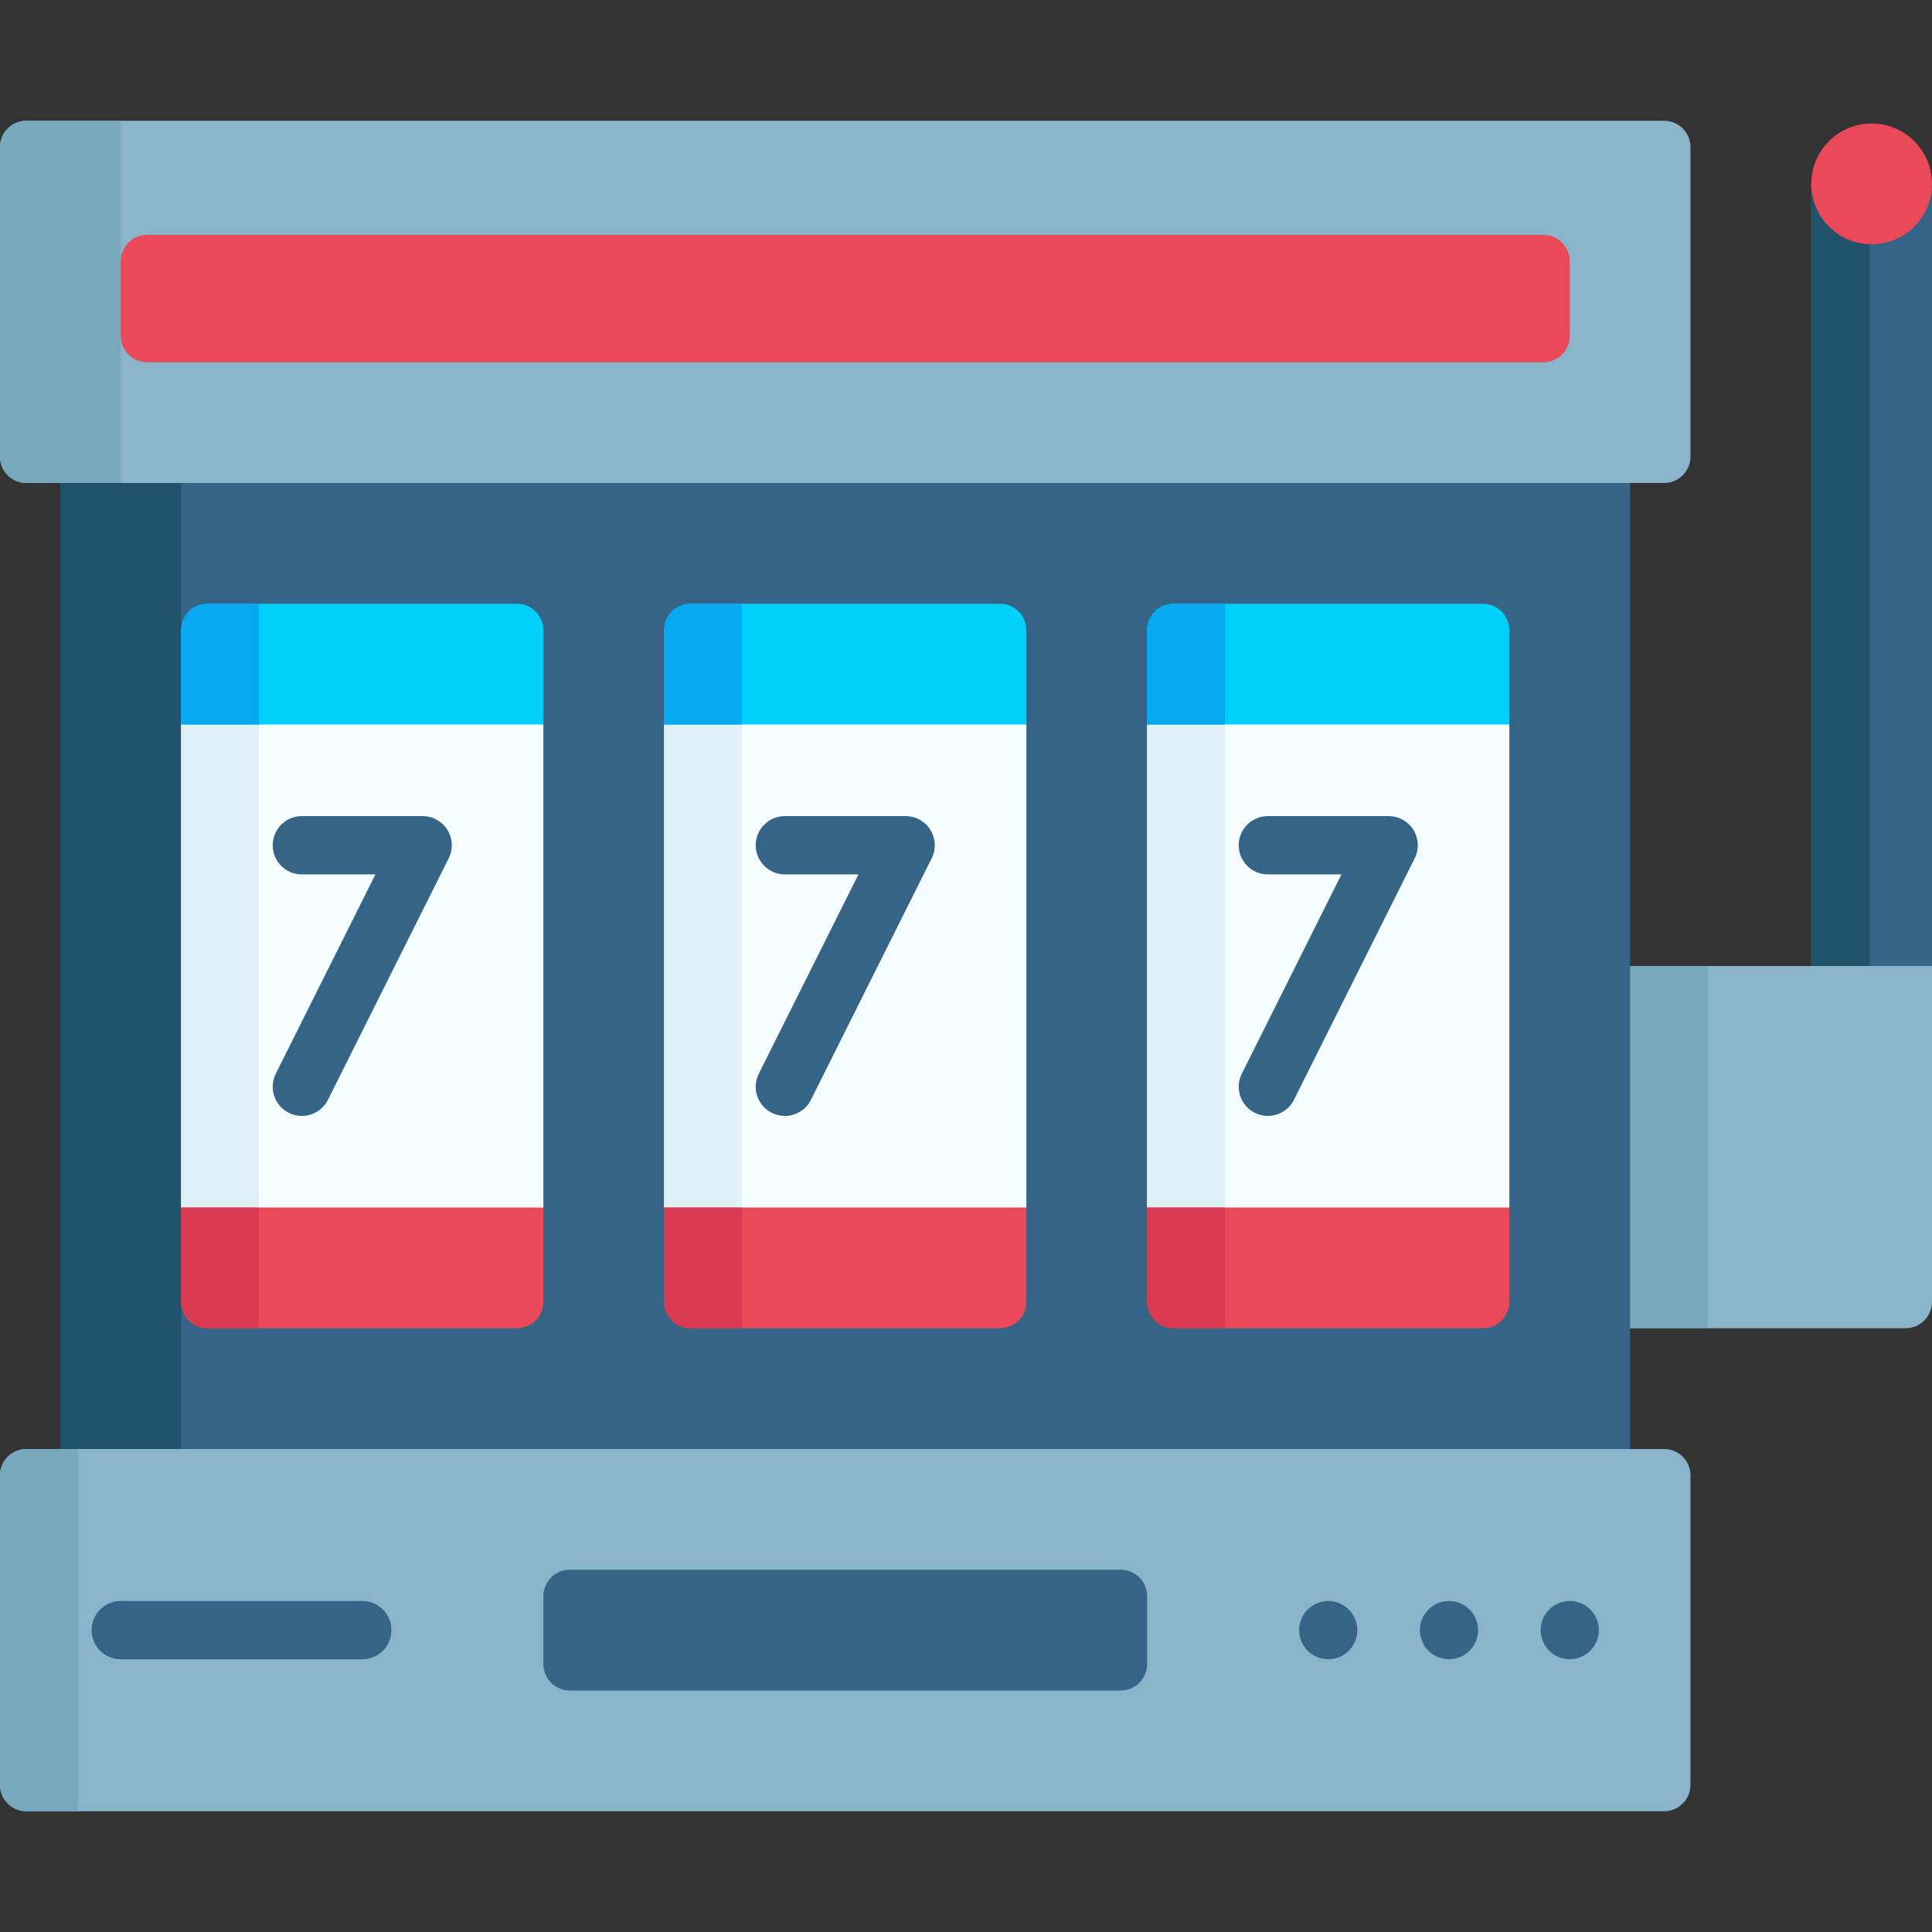 <svg id="Capa_1" enable-background="new 0 0 512 512" height="512" viewBox="0 0 512 512" width="512" xmlns="http://www.w3.org/2000/svg"><rect x="0" y="0" width="512" height="512" fill="#333333" stroke="none"/><g><path d="m511.999 256-16.546 10.302h-15.453v-217.482h31.999z" fill="#356487"/><path d="m480 48.82h15.453v217.482h-15.453z" fill="#20526b"/><path d="m505 352h-83.302v-96h90.302v89c0 3.866-3.134 7-7 7z" fill="#89b4c9"/><path d="m421.698 256h30.906v96h-30.906z" fill="#77a8bc"/><path d="m16 118h416v276h-416z" fill="#356487"/><path d="m16 118h32v276h-32z" fill="#20526b"/><circle cx="495.999" cy="48.73" fill="#ea4959" r="15.999"/><path d="m441 128h-434c-3.866 0-7-3.134-7-7v-82c0-3.866 3.134-7 7-7h434c3.866 0 7 3.134 7 7v82c0 3.866-3.134 7-7 7z" fill="#89b4c9"/><path d="m0 39v82c0 3.866 3.134 7 7 7h25v-96h-25c-3.866 0-7 3.134-7 7z" fill="#77a8bc"/><path d="m409 96h-370c-3.866 0-7-3.134-7-7v-19.75c0-3.866 3.134-7 7-7h370c3.866 0 7 3.134 7 7v19.75c0 3.866-3.134 7-7 7z" fill="#ea4959"/><path d="m441 480h-434c-3.866 0-7-3.134-7-7v-82c0-3.866 3.134-7 7-7h434c3.866 0 7 3.134 7 7v82c0 3.866-3.134 7-7 7z" fill="#89b4c9"/><path d="m0 391v82c0 3.866 3.134 7 7 7h13.604v-96h-13.604c-3.866 0-7 3.134-7 7z" fill="#77a8bc"/><path d="m297 448h-146c-3.866 0-7-3.134-7-7v-18c0-3.866 3.134-7 7-7h146c3.866 0 7 3.134 7 7v18c0 3.866-3.134 7-7 7z" fill="#356487"/><g><g><path d="m96 439.727h-64c-4.267 0-7.726-3.459-7.726-7.726s3.459-7.726 7.726-7.726h64c4.267 0 7.726 3.459 7.726 7.726s-3.459 7.726-7.726 7.726z" fill="#356487"/></g></g><g><g fill="#356487"><circle cx="352" cy="432" r="7.71"/><circle cx="384" cy="432" r="7.71"/><circle cx="416" cy="432" r="7.71"/></g></g><g><path d="m390 342h-76l-10-22v-128l10-22h76l10 22v128z" fill="#f5fcff"/><path d="m314 170-10 22v128l10 22h10.604v-172z" fill="#dff1f7"/><path d="m400 320h-96v25c0 3.866 3.134 7 7 7h82c3.866 0 7-3.134 7-7z" fill="#ea4959"/><path d="m304 320v25c0 3.866 3.134 7 7 7h13.604v-32z" fill="#d83a51"/><g><g><path d="m335.994 295.729c-1.161 0-2.34-.263-3.449-.818-3.817-1.908-5.364-6.549-3.455-10.366l26.409-52.818h-19.499c-4.267 0-7.726-3.459-7.726-7.726s3.459-7.726 7.726-7.726h32c2.678 0 5.165 1.386 6.572 3.664 1.408 2.279 1.536 5.123.338 7.518l-32 64.001c-1.353 2.705-4.082 4.271-6.916 4.271z" fill="#356487"/></g></g><path d="m304 192h96v-25c0-3.866-3.134-7-7-7h-82c-3.866 0-7 3.134-7 7z" fill="#01d0fb"/><path d="m304 167v25h20.604v-32h-13.604c-3.866 0-7 3.134-7 7z" fill="#08a9f1"/></g><g><path d="m262 342h-76l-10-22v-128l10-22h76l10 22v128z" fill="#f5fcff"/><path d="m186 170-10 22v128l10 22h10.604v-172z" fill="#dff1f7"/><path d="m272 320h-96v25c0 3.866 3.134 7 7 7h82c3.866 0 7-3.134 7-7z" fill="#ea4959"/><path d="m176 320v25c0 3.866 3.134 7 7 7h13.604v-32z" fill="#d83a51"/><g><g><path d="m207.994 295.729c-1.161 0-2.34-.263-3.449-.818-3.817-1.908-5.364-6.549-3.455-10.366l26.409-52.818h-19.499c-4.267 0-7.726-3.459-7.726-7.726s3.459-7.726 7.726-7.726h32c2.678 0 5.165 1.386 6.572 3.664 1.408 2.279 1.536 5.123.338 7.518l-32 64.001c-1.353 2.705-4.082 4.271-6.916 4.271z" fill="#356487"/></g></g><path d="m176 192h96v-25c0-3.866-3.134-7-7-7h-82c-3.866 0-7 3.134-7 7z" fill="#01d0fb"/><path d="m176 167v25h20.604v-32h-13.604c-3.866 0-7 3.134-7 7z" fill="#08a9f1"/></g><g><path d="m134 342h-76l-10-22v-128l10-22h76l10 22v128z" fill="#f5fcff"/><path d="m58 170-10 22v128l10 22h10.604v-172z" fill="#dff1f7"/><path d="m144 320h-96v25c0 3.866 3.134 7 7 7h82c3.866 0 7-3.134 7-7z" fill="#ea4959"/><path d="m48 320v25c0 3.866 3.134 7 7 7h13.604v-32z" fill="#d83a51"/><g><g><path d="m79.994 295.729c-1.161 0-2.34-.263-3.449-.818-3.817-1.908-5.364-6.549-3.455-10.366l26.409-52.818h-19.499c-4.267 0-7.726-3.459-7.726-7.726s3.459-7.726 7.726-7.726h32c2.678 0 5.165 1.386 6.572 3.664 1.408 2.279 1.536 5.123.338 7.518l-32 64.001c-1.353 2.705-4.082 4.271-6.916 4.271z" fill="#356487"/></g></g><path d="m48 192h96v-25c0-3.866-3.134-7-7-7h-82c-3.866 0-7 3.134-7 7z" fill="#01d0fb"/><path d="m48 167v25h20.604v-32h-13.604c-3.866 0-7 3.134-7 7z" fill="#08a9f1"/></g></g></svg>
